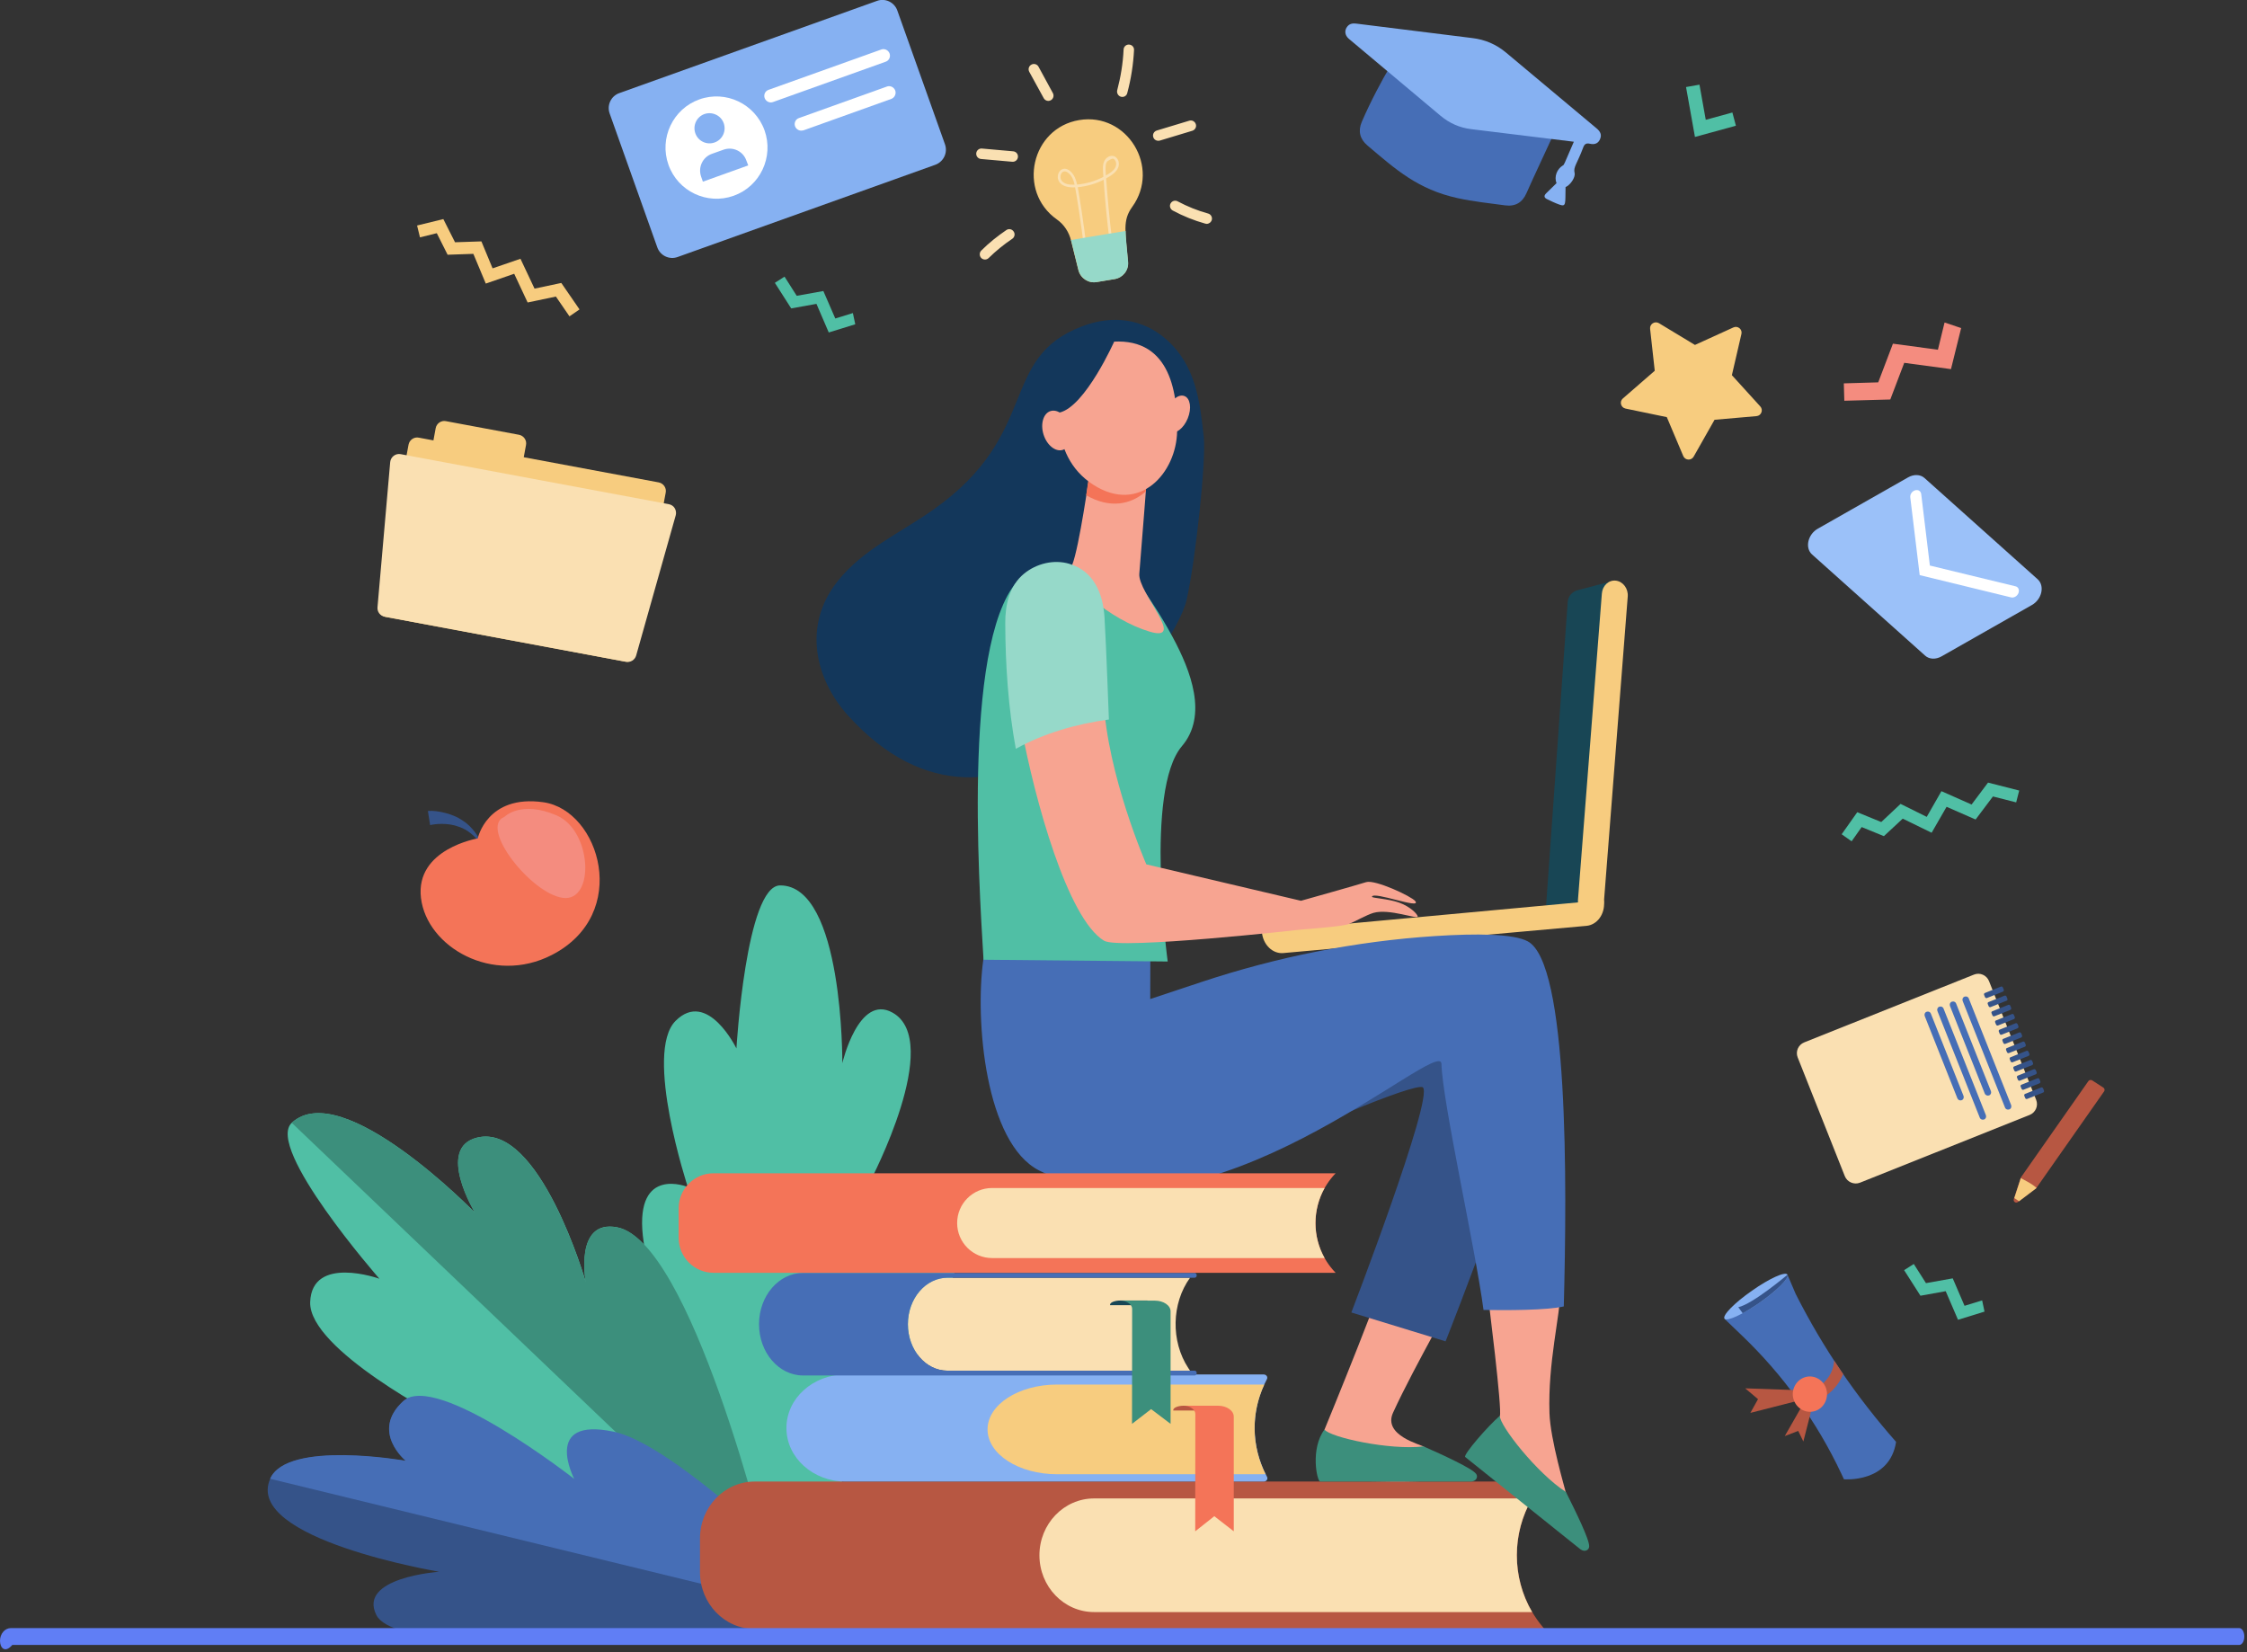 <svg width="457" height="336" viewBox="0 0 457 336" fill="none" xmlns="http://www.w3.org/2000/svg">
<rect x="0" y="0" width="457" height="336" fill="#333333" stroke="none"/>
<g clip-path="url(#clip0_1303:4061)">
<path d="M173.46 63.672L169.883 64.774L167.456 59.188L162.039 60.162L159.561 56.267L157.593 57.523L160.915 62.724L166.05 61.801L168.554 67.618L173.945 65.952L173.46 63.672Z" fill="#50BFA5"/>
<path d="M403.13 264.475L399.553 265.577L397.152 259.992L391.709 260.965L389.231 257.071L387.264 258.326L390.585 263.527L395.721 262.605L398.225 268.421L403.616 266.756L403.13 264.475Z" fill="#50BFA5"/>
<path d="M151.385 330.582C151.385 330.582 132.273 265.628 130.74 251.305C129.207 236.982 139.887 241.415 139.887 241.415C139.887 241.415 130.893 214.102 137.409 207.619C143.898 201.137 149.775 213.23 149.775 213.23C149.775 213.23 151.742 180.075 158.666 180.075C171.569 180.049 171.314 216.228 171.314 216.228C171.314 216.228 174.61 202.059 181.534 205.954C191.958 211.796 177.012 240.185 177.012 240.185C177.012 240.185 190.298 240.185 194.973 246.924C203.328 258.941 151.385 330.582 151.385 330.582Z" fill="#50BFA5"/>
<path d="M157.644 321.972C157.644 321.972 102.558 312.723 90.575 302.935C78.592 293.147 90.447 288.74 90.447 288.74C90.447 288.74 62.777 274.519 63.083 264.834C63.415 255.149 77.161 260.068 77.161 260.068C77.161 260.068 53.834 233.421 59.353 228.348C69.624 218.919 96.605 246.642 96.605 246.642C96.605 246.642 88.608 233.447 97.039 231.371C109.763 228.22 119.14 260.735 119.14 260.735C119.14 260.735 116.764 247.898 125.528 249.614C141.216 252.663 157.644 321.972 157.644 321.972Z" fill="#50BFA5"/>
<path d="M125.502 249.614C116.713 248.026 119.115 260.735 119.115 260.735C119.115 260.735 109.738 228.22 97.014 231.371C88.582 233.447 96.579 246.642 96.579 246.642C96.579 246.642 69.624 218.919 59.327 228.348L157.44 321.998C155.703 313.056 140.219 252.279 125.502 249.614Z" fill="#3C8F7C"/>
<path d="M173.307 329.608C173.307 329.608 144.282 300.014 129.693 296.939C115.078 293.864 117.71 304.293 117.71 304.293C117.71 304.293 88.71 278.875 81.991 285.025C75.271 291.174 82.527 297.144 82.527 297.144C82.527 297.144 58.382 292.865 54.933 300.808C49.618 313.03 89.323 319.666 89.323 319.666C89.323 319.666 72.69 320.819 76.548 328.48C82.374 339.985 173.307 329.608 173.307 329.608Z" fill="#355389"/>
<path d="M54.933 300.757C58.382 292.814 82.527 297.093 82.527 297.093C82.527 297.093 75.271 291.148 81.991 284.973C88.71 278.824 116.79 300.783 116.79 300.783C116.79 300.783 110.173 288.099 124.787 291.174C139.402 294.249 173.307 329.582 173.307 329.582L54.933 300.757Z" fill="#466EB6"/>
<path d="M219.501 24.418C209.741 26.032 206.828 38.895 214.953 44.634C216.41 45.659 217.432 47.222 217.84 48.965L219.322 54.935C219.731 56.574 221.341 57.651 223.002 57.369L226.706 56.754C228.367 56.472 229.568 54.96 229.415 53.269C228.904 47.094 228.265 44.865 230.258 42.098C236.109 34.052 229.261 22.804 219.501 24.418Z" fill="#F7CC7F"/>
<path d="M220.498 50.553C219.859 45.275 218.965 39.689 218.658 38.1C213.063 38.408 215.183 32.489 217.764 34.898C218.505 35.59 218.837 36.512 219.067 37.537C220.932 37.358 222.746 36.845 224.407 35.974C224.33 34.667 224.177 33.694 224.56 32.848C225.097 31.592 226.707 31.234 227.345 32.464C227.601 32.925 227.626 33.514 227.447 34.001C227.064 35.051 225.94 35.743 224.969 36.281C225.276 40.483 225.659 44.711 226.196 48.888L225.659 48.965C225.148 44.865 224.739 40.688 224.458 36.563C222.823 37.383 221.034 37.896 219.195 38.075C219.578 40.099 220.421 45.531 221.009 50.502L220.498 50.553ZM216.001 36.845C216.486 37.383 217.33 37.614 218.556 37.562C218.352 36.666 218.045 35.846 217.406 35.282C216.027 34.001 215.183 35.948 216.001 36.845ZM225.046 33.053C224.739 33.745 224.867 34.642 224.918 35.692C225.71 35.231 226.655 34.667 226.936 33.822C227.141 33.232 226.911 32.412 226.323 32.259C226.272 32.259 225.276 32.566 225.046 33.053Z" fill="#FAE0B2"/>
<path d="M217.815 48.811C217.84 48.862 217.84 48.913 217.866 48.965L219.348 54.935C219.757 56.574 221.366 57.651 223.027 57.369L226.732 56.754C228.393 56.472 229.594 54.96 229.44 53.269C229.21 50.528 228.955 48.555 228.929 46.966L217.815 48.811Z" fill="#96D9C9"/>
<path d="M212.271 19.96L209.333 14.605C209.052 14.092 209.23 13.426 209.767 13.144C210.278 12.862 210.942 13.042 211.223 13.58L214.136 18.935C214.417 19.447 214.238 20.114 213.702 20.395C213.191 20.677 212.552 20.472 212.271 19.96Z" fill="#FAE0B2"/>
<path d="M205.883 32.899L199.521 32.336C198.933 32.284 198.499 31.772 198.55 31.183C198.601 30.593 199.112 30.158 199.7 30.209L206.062 30.773C206.65 30.824 207.084 31.336 207.033 31.926C206.982 32.515 206.471 32.95 205.883 32.899Z" fill="#FAE0B2"/>
<path d="M199.572 52.475C199.163 52.065 199.163 51.373 199.572 50.963C201.131 49.4 202.868 48.017 204.682 46.787C205.168 46.453 205.832 46.582 206.164 47.094C206.496 47.581 206.369 48.247 205.858 48.58C204.146 49.733 202.536 51.04 201.054 52.5C200.645 52.885 199.981 52.885 199.572 52.475Z" fill="#FAE0B2"/>
<path d="M227.984 19.678C227.422 19.524 227.09 18.935 227.217 18.371C227.933 15.655 228.393 12.862 228.521 10.069C228.546 9.48 229.057 9.019 229.645 9.07C230.232 9.096 230.692 9.608 230.641 10.198C230.488 13.144 230.028 16.091 229.261 18.935C229.134 19.499 228.546 19.832 227.984 19.678Z" fill="#FAE0B2"/>
<path d="M234.551 27.877C234.372 27.314 234.704 26.724 235.266 26.545L241.883 24.546C242.445 24.367 243.033 24.7 243.212 25.264C243.391 25.827 243.059 26.417 242.497 26.596L235.879 28.595C235.317 28.748 234.704 28.441 234.551 27.877Z" fill="#FAE0B2"/>
<path d="M245.409 45.531C245.307 45.531 245.205 45.505 245.128 45.48C242.829 44.839 240.606 43.943 238.511 42.815C238 42.533 237.795 41.893 238.076 41.38C238.357 40.868 238.996 40.663 239.507 40.945C241.474 41.995 243.57 42.841 245.716 43.43C246.278 43.584 246.61 44.173 246.457 44.737C246.303 45.224 245.869 45.531 245.409 45.531Z" fill="#FAE0B2"/>
<path d="M342.347 92.753L339 84.836L330.594 83.094C329.648 82.889 329.316 81.684 330.057 81.044L336.547 75.407L335.601 66.875C335.499 65.901 336.547 65.235 337.39 65.722L344.723 70.154L352.541 66.593C353.435 66.183 354.406 66.977 354.176 67.925L352.234 76.304L358.009 82.658C358.673 83.376 358.213 84.554 357.242 84.631L348.709 85.374L344.467 92.856C343.982 93.727 342.73 93.65 342.347 92.753Z" fill="#F7CC7F"/>
<path d="M395.491 65.594L394.137 71.128L384.99 69.898L382 77.764L375 77.969L375.102 81.505L384.453 81.249L387.289 73.793L396.794 75.074L398.864 66.721L395.491 65.594Z" fill="#F48C7F"/>
<path d="M314.088 331.299H153.48C147.348 331.299 142.365 326.123 142.365 319.743V312.876C142.365 306.496 147.348 301.321 153.48 301.321H314.114C306.755 309.674 306.627 322.434 313.807 330.94L314.088 331.299Z" fill="#B75742"/>
<path d="M311.61 304.754H222.516C216.384 304.754 211.402 309.93 211.402 316.31C211.402 322.69 216.384 327.865 222.516 327.865H311.61C307.445 320.768 307.471 311.826 311.61 304.754Z" fill="#FAE0B2"/>
<path d="M257.673 280.489C257.903 280.054 257.546 279.541 257.009 279.541H172.004C165.335 279.541 159.944 284.41 159.944 290.431C159.944 296.452 165.335 301.321 172.004 301.321H257.035C257.571 301.321 257.929 300.808 257.699 300.373C254.326 294.069 254.326 286.767 257.673 280.489Z" fill="#86B1F2"/>
<path d="M257.137 281.591H215.005C207.186 281.591 200.85 285.665 200.85 290.713C200.85 295.76 207.186 299.834 215.005 299.834H257.392C254.505 294.018 254.429 287.408 257.137 281.591Z" fill="#F7CC7F"/>
<path d="M246.252 285.896H240.759C239.584 285.896 238.613 286.306 238.613 286.793V286.869H246.227V285.896H246.252Z" fill="#B75742"/>
<path d="M250.928 288.125C250.928 286.895 249.497 285.896 247.734 285.896H240.683C242.011 285.896 243.11 286.639 243.11 287.587L243.084 311.441L246.968 308.367L250.928 311.441V288.125Z" fill="#F47458"/>
<path d="M242.037 278.773H192.597C188.203 278.773 184.651 274.545 184.651 269.318C184.651 264.091 188.203 259.863 192.597 259.863H242.037C238.255 265.09 238.102 272.777 241.679 278.235L242.037 278.773Z" fill="#FAE0B2"/>
<path d="M184.651 269.318C184.651 264.091 188.279 259.863 192.776 259.863H242.982C243.212 259.863 243.416 259.633 243.391 259.377C243.391 259.12 243.212 258.89 242.982 258.89H163.342C158.385 258.89 154.374 263.553 154.374 269.318C154.374 275.083 158.385 279.746 163.342 279.746H242.982C243.212 279.746 243.391 279.541 243.391 279.26C243.391 278.978 243.212 278.773 242.982 278.773H192.776C188.279 278.773 184.651 274.545 184.651 269.318Z" fill="#466EB6"/>
<path d="M233.401 264.501H227.907C226.732 264.501 225.761 264.885 225.761 265.372V265.449H233.375V264.501H233.401Z" fill="#184655"/>
<path d="M238.076 266.705C238.076 265.5 236.646 264.527 234.883 264.527H227.831C229.159 264.527 230.258 265.27 230.258 266.192L230.233 289.586L234.116 286.588L238.076 289.586V266.705Z" fill="#3C8F7C"/>
<path d="M320.833 120.041L328.141 118.12L323.184 184.303L314.42 184.585L318.84 122.45C318.917 121.297 319.735 120.323 320.833 120.041Z" fill="#184655"/>
<path d="M323.848 186.173C323.695 186.199 323.516 186.199 323.337 186.173C321.881 185.994 320.808 184.559 320.936 182.945L325.79 120.708C325.918 119.093 327.195 117.915 328.652 118.094C330.108 118.274 331.181 119.708 331.054 121.323L326.199 183.56C326.071 184.995 325.075 186.071 323.848 186.173Z" fill="#F7CC7F"/>
<path d="M256.651 189.478C256.651 189.53 256.651 189.581 256.651 189.607C256.881 192.143 258.849 194.039 261.02 193.834L322.673 188.3C324.845 188.095 326.454 185.891 326.224 183.355C326.224 183.252 326.199 183.15 326.173 183.047L256.651 189.478Z" fill="#F7CC7F"/>
<path d="M299.576 256.328C295.539 258.582 283.198 254.636 283.198 254.278C283.019 257.66 269.375 290.764 269.375 290.764V300.962C269.375 300.962 297.481 302.294 297.072 299.809C296.663 297.324 295.156 298.938 289.56 294.223C289.075 293.813 281.18 291.968 283.326 287.305C287.618 277.902 296.74 262.221 299.576 256.328Z" fill="#F7A491"/>
<path d="M268.481 301.321H299.243C300.342 301.218 300.623 300.296 300.214 299.758C299.397 298.63 293.52 295.94 289.534 294.172C282.636 294.992 270.5 292.327 269.375 290.739C266.463 294.659 267.842 301.193 268.481 301.321Z" fill="#3C8F7C"/>
<path d="M261.71 232.576C261.302 231.32 288.206 219.867 289.407 221.174C291.527 223.48 274.843 266.935 274.843 266.935L294.006 272.803C294.006 272.803 313.935 222.608 313.117 213.436C312.274 204.263 302.31 193.834 280.669 200.496C259.053 207.184 261.71 232.576 261.71 232.576Z" fill="#355389"/>
<path d="M317.435 262.041C312.887 261.221 307.011 260.965 302.284 260.888C302.846 265.09 305.529 286.665 305.043 287.997C303.05 293.378 298.605 295.889 298.605 295.889C298.605 295.889 319.505 314.798 320.757 312.62C322.009 310.442 319.837 310.724 318.457 303.524C318.329 302.884 315.315 292.84 315.136 287.408C314.804 277.056 317.282 267.781 317.435 262.041Z" fill="#F7A491"/>
<path d="M310.715 191.451C307.803 189.888 300.24 189.837 291.911 190.375C275.686 191.426 259.666 194.629 244.259 199.753L233.937 203.186L233.963 192.579C233.963 192.579 201.105 187.07 199.981 195.244C198.269 207.542 200.39 232.499 211.351 238.059C245.333 255.354 292.984 210.489 293.163 216.356C293.392 224.248 300.01 253.586 301.722 266.423C306.423 266.5 314.522 266.5 318.048 265.705C318.713 240.544 319.019 195.884 310.715 191.451Z" fill="#466EB6"/>
<path d="M297.992 296.324L321.472 315.131C322.392 315.746 323.184 315.208 323.21 314.542C323.312 313.158 320.425 307.342 318.483 303.447C312.632 299.681 304.916 289.867 305.043 287.946C302.591 290.047 297.583 295.837 297.992 296.324Z" fill="#3C8F7C"/>
<path d="M244.822 88.833C244.03 81.608 243.212 74.331 237.233 69.053C232.404 64.774 226.247 64.031 220.166 66.337C202.919 72.819 211.811 88.167 189.838 103.643C183.016 108.46 175.479 111.74 170.343 118.222C163.138 127.293 165.872 138.182 172.413 145.459C203.788 180.28 238.817 133.263 241.347 121.963C243.212 113.585 245.333 93.496 244.822 88.833Z" fill="#13375B"/>
<path d="M238.46 129.496C235.905 124.756 233.248 120.989 233.248 120.989C230.59 116.249 223.717 113.841 223.717 113.841C223.717 113.841 221.418 113.892 218.786 114.02C218.633 114.456 218.454 114.763 218.301 114.891C217.304 115.634 211.632 114.686 207.953 117.172C195.663 127.754 199.062 178.999 200.032 195.192L237.489 195.551C237.489 195.551 232.762 160.704 240.376 151.762C245.665 145.561 242.267 136.542 238.46 129.496Z" fill="#50BFA5"/>
<path d="M221.571 96.52C221.571 96.52 219.502 111.279 218.071 114.866C216.64 118.453 225.991 126.114 233.759 128.446C241.526 130.777 231.382 120.528 231.715 116.685C232.047 112.842 233.452 94.701 233.452 94.701L221.571 96.52Z" fill="#F7A491"/>
<path d="M233.043 99.928C233.273 96.93 233.426 94.726 233.426 94.726L221.545 96.546C221.545 96.546 221.239 98.288 220.907 100.722C225.736 103.515 230.079 102.618 233.043 99.928Z" fill="#F47458"/>
<path d="M225.276 69.591C225.276 69.591 220.6 70.641 217.713 75.074C214.826 79.507 212.833 92.497 222.363 98.595C231.868 104.668 239.277 96.084 239.405 87.706C239.533 79.302 237.719 68.105 225.276 69.591Z" fill="#F7A491"/>
<path d="M241.577 85.067C240.759 87.091 239.15 88.346 237.974 87.859C236.799 87.373 236.493 85.349 237.31 83.35C238.128 81.326 239.737 80.07 240.913 80.557C242.088 81.018 242.395 83.043 241.577 85.067Z" fill="#F7A491"/>
<path d="M226.681 69.309C226.681 69.309 220.728 82.735 215.465 83.914C210.227 85.118 210.304 91.857 210.304 91.857C210.304 91.857 210.431 76.278 215.337 72.691C220.268 69.129 226.681 69.309 226.681 69.309Z" fill="#13375B"/>
<path d="M217.56 86.707C218.25 88.885 217.611 91.037 216.155 91.498C214.698 91.959 212.935 90.576 212.245 88.398C211.556 86.22 212.194 84.067 213.651 83.606C215.133 83.145 216.87 84.529 217.56 86.707Z" fill="#F7A491"/>
<path d="M284.578 183.585C282.329 182.765 278.982 182.663 279.033 182.381C279.263 181.177 289.177 185.046 287.848 183.278C287.107 182.304 279.672 178.845 277.858 179.409C276.095 179.973 264.597 183.201 264.597 183.201L233.145 175.796C233.145 175.796 225.199 157.707 224.433 142.154C217.866 143.05 213.395 144.665 207.697 147.842C210.457 162.703 217.125 186.814 224.535 191.323C227.652 193.219 264.776 189.043 264.776 189.043C264.776 189.043 272.952 188.454 274.306 187.941C275.328 187.557 277.935 186.071 279.34 185.661C282.559 184.738 288.308 187.044 288.334 186.404C288.334 185.968 286.877 184.405 284.578 183.585Z" fill="#F7A491"/>
<path d="M224.637 125.55C224.33 120.759 222.516 116.147 217.457 114.661C214.315 113.738 210.789 114.61 208.259 116.685C205.27 119.145 204.427 123.065 204.452 126.78C204.478 135.236 205.066 143.973 206.599 152.3C212.296 149.123 218.965 147.227 225.531 146.33C225.506 146.253 225.02 131.879 224.637 125.55Z" fill="#96D9C9"/>
<path d="M127.188 134.569L78.413 125.473C77.442 125.294 76.778 124.346 76.982 123.372L83.089 90.447C83.268 89.474 84.213 88.808 85.184 89.013L133.959 98.109C134.93 98.288 135.594 99.236 135.39 100.21L129.284 133.135C129.105 134.108 128.159 134.749 127.188 134.569Z" fill="#F7CC7F"/>
<path d="M103.963 96.956L89.119 94.188C88.148 94.009 87.484 93.061 87.688 92.087L88.608 87.091C88.787 86.117 89.732 85.451 90.703 85.656L105.547 88.423C106.518 88.603 107.183 89.551 106.978 90.524L106.058 95.521C105.88 96.494 104.934 97.135 103.963 96.956Z" fill="#F7CC7F"/>
<path d="M129.386 133.314C129.13 134.211 128.236 134.774 127.316 134.595L78.234 125.422C77.315 125.243 76.676 124.423 76.778 123.475L79.359 93.983C79.41 93.471 79.665 93.01 80.074 92.702C80.483 92.395 80.994 92.267 81.505 92.369L136.029 102.541C136.54 102.644 136.974 102.926 137.23 103.361C137.485 103.797 137.562 104.309 137.434 104.796L129.386 133.314Z" fill="#FAE0B2"/>
<path d="M353.052 25.571L344.723 27.852L342.909 17.705L345.643 17.218L346.92 24.367L352.337 22.881L353.052 25.571Z" fill="#50BFA5"/>
<path d="M87.024 164.932C89.119 164.753 92.338 165.675 93.769 166.674C93.973 166.879 95.634 167.545 97.371 170.39L96.988 170.646C95.174 168.75 93.948 168.314 92.491 167.879C90.09 167.264 87.688 167.725 87.484 167.827L87.024 164.932Z" fill="#355389"/>
<path d="M97.167 170.518C97.167 170.518 84.418 172.644 85.619 182.637C86.82 192.63 100.259 200.394 112.242 194.219C128.39 185.917 122.002 164.804 110.53 163.164C99.032 161.524 97.167 170.518 97.167 170.518Z" fill="#F47458"/>
<path d="M102.584 166.136C102.584 166.136 105.906 162.703 113.187 165.829C120.469 168.955 121.006 183.457 114.49 182.611C108.001 181.766 97.372 168.212 102.584 166.136Z" fill="#F48C7F"/>
<path d="M190.221 33.514L137.818 52.27C136.131 52.885 134.266 51.988 133.679 50.297L123.995 23.086C123.382 21.395 124.276 19.524 125.962 18.935L178.366 0.179C180.052 -0.436 181.917 0.461 182.505 2.152L192.188 29.338C192.802 31.054 191.907 32.899 190.221 33.514Z" fill="#86B1F2"/>
<path d="M155.498 26.519C157.415 31.926 154.604 37.896 149.213 39.817C143.822 41.739 137.869 38.921 135.952 33.514C134.036 28.108 136.847 22.138 142.238 20.216C147.629 18.294 153.557 21.113 155.498 26.519Z" fill="white"/>
<path d="M147.194 25.059C147.756 26.647 146.939 28.415 145.329 28.979C143.745 29.543 141.982 28.723 141.42 27.109C140.858 25.52 141.675 23.752 143.285 23.188C144.869 22.65 146.632 23.47 147.194 25.059Z" fill="#86B1F2"/>
<path d="M152.177 33.642L142.953 36.948L142.596 35.923C141.931 34.027 142.902 31.951 144.793 31.285L147.169 30.439C149.06 29.773 151.129 30.747 151.794 32.643L152.177 33.642Z" fill="#86B1F2"/>
<path d="M156.776 20.831C156.214 20.831 155.728 20.472 155.524 19.96C155.268 19.268 155.626 18.499 156.316 18.269L179.235 10.07C179.388 10.018 179.516 9.993 179.669 9.993C180.231 9.993 180.716 10.351 180.921 10.864C181.176 11.556 180.819 12.324 180.129 12.555L157.21 20.754C157.083 20.805 156.929 20.831 156.776 20.831Z" fill="white"/>
<path d="M162.959 26.57C162.397 26.57 161.911 26.212 161.707 25.699C161.451 25.008 161.809 24.239 162.499 24.008L180.384 17.603C180.537 17.551 180.665 17.526 180.818 17.526C181.38 17.526 181.866 17.884 182.07 18.397C182.198 18.73 182.173 19.089 182.019 19.422C181.866 19.755 181.61 19.985 181.278 20.114L163.393 26.519C163.265 26.545 163.112 26.57 162.959 26.57Z" fill="white"/>
<path d="M271.649 238.622H145.125C141.19 238.622 138.022 241.825 138.022 245.745V251.741C138.022 255.687 141.216 258.864 145.125 258.864H271.649L271.573 258.787C266.182 253.176 266.207 244.234 271.649 238.622Z" fill="#F47458"/>
<path d="M269.401 241.62H201.769C197.835 241.62 194.667 244.823 194.667 248.743C194.667 252.689 197.86 255.866 201.769 255.866H269.401C266.922 251.485 266.922 246.027 269.401 241.62Z" fill="#FAE0B2"/>
<path d="M375.204 239.212L365.623 215.075C365.137 213.871 365.725 212.487 366.951 212.001L401.47 198.216C402.671 197.729 404.05 198.318 404.536 199.548L414.117 223.684C414.602 224.889 414.015 226.272 412.788 226.759L378.27 240.544C377.069 241.005 375.69 240.416 375.204 239.212Z" fill="#FAE0B2"/>
<path d="M407.78 225.247L399.17 203.571C399.042 203.212 399.196 202.828 399.553 202.7C399.911 202.571 400.294 202.725 400.422 203.084L409.032 224.761C409.16 225.119 409.007 225.504 408.649 225.632C408.291 225.76 407.908 225.606 407.78 225.247Z" fill="#466EB6"/>
<path d="M403.667 222.403L396.59 204.596C396.462 204.237 396.615 203.853 396.973 203.724C397.331 203.596 397.714 203.75 397.842 204.109L404.919 221.916C405.047 222.275 404.894 222.659 404.536 222.788C404.204 222.916 403.795 222.736 403.667 222.403Z" fill="#466EB6"/>
<path d="M402.645 227.297L394.034 205.621C393.907 205.262 394.06 204.877 394.418 204.749C394.775 204.621 395.159 204.775 395.286 205.134L403.897 226.81C404.025 227.169 403.871 227.553 403.514 227.682C403.182 227.81 402.773 227.656 402.645 227.297Z" fill="#466EB6"/>
<path d="M398.097 223.377L391.454 206.645C391.326 206.287 391.479 205.902 391.837 205.774C392.195 205.646 392.578 205.8 392.706 206.159L399.349 222.89C399.477 223.249 399.323 223.633 398.966 223.761C398.633 223.889 398.25 223.736 398.097 223.377Z" fill="#466EB6"/>
<path d="M407.525 201.265L407.346 200.829C407.27 200.675 407.116 200.599 406.963 200.65L403.693 201.956C403.539 202.008 403.463 202.187 403.539 202.366L403.718 202.802C403.795 202.956 403.948 203.033 404.101 202.981L407.372 201.675C407.525 201.598 407.602 201.418 407.525 201.265Z" fill="#355389"/>
<path d="M408.266 203.11L408.087 202.674C408.011 202.52 407.857 202.443 407.704 202.495L404.434 203.801C404.28 203.853 404.204 204.032 404.28 204.211L404.459 204.647C404.536 204.801 404.689 204.878 404.842 204.826L408.113 203.52C408.266 203.468 408.343 203.289 408.266 203.11Z" fill="#355389"/>
<path d="M409.033 204.98L408.854 204.544C408.803 204.391 408.624 204.314 408.47 204.365L405.2 205.672C405.047 205.723 404.97 205.902 405.047 206.082L405.226 206.517C405.302 206.671 405.455 206.748 405.609 206.697L408.879 205.39C409.007 205.339 409.084 205.159 409.033 204.98Z" fill="#355389"/>
<path d="M409.773 206.85L409.595 206.415C409.518 206.261 409.365 206.184 409.211 206.235L405.941 207.542C405.788 207.593 405.711 207.773 405.788 207.952L405.967 208.388C406.043 208.541 406.196 208.618 406.35 208.567L409.62 207.26C409.748 207.183 409.825 207.004 409.773 206.85Z" fill="#355389"/>
<path d="M410.514 208.721L410.335 208.285C410.259 208.132 410.105 208.055 409.952 208.106L406.682 209.413C406.529 209.464 406.452 209.643 406.529 209.823L406.707 210.258C406.784 210.412 406.937 210.489 407.091 210.438L410.361 209.131C410.489 209.054 410.565 208.875 410.514 208.721Z" fill="#355389"/>
<path d="M411.255 210.591L411.077 210.156C411 210.002 410.847 209.925 410.693 209.976L407.423 211.283C407.27 211.334 407.193 211.514 407.27 211.693L407.448 212.129C407.525 212.282 407.678 212.359 407.832 212.308L411.102 211.001C411.23 210.924 411.307 210.745 411.255 210.591Z" fill="#355389"/>
<path d="M411.996 212.462L411.818 212.026C411.741 211.872 411.588 211.796 411.434 211.847L408.164 213.154C408.011 213.205 407.934 213.384 408.011 213.563L408.189 213.999C408.266 214.153 408.419 214.23 408.573 214.178L411.843 212.872C411.996 212.795 412.047 212.615 411.996 212.462Z" fill="#355389"/>
<path d="M412.737 214.332L412.558 213.897C412.482 213.743 412.328 213.666 412.175 213.717L408.905 215.024C408.752 215.075 408.675 215.255 408.752 215.434L408.93 215.87C409.007 216.023 409.16 216.1 409.314 216.049L412.584 214.742C412.737 214.665 412.788 214.486 412.737 214.332Z" fill="#355389"/>
<path d="M413.478 216.203L413.3 215.767C413.223 215.613 413.07 215.536 412.916 215.588L409.646 216.894C409.492 216.946 409.416 217.125 409.492 217.304L409.671 217.74C409.748 217.894 409.901 217.971 410.055 217.919L413.325 216.613C413.478 216.536 413.53 216.356 413.478 216.203Z" fill="#355389"/>
<path d="M414.219 218.073L414.04 217.637C413.964 217.484 413.81 217.407 413.657 217.458L410.387 218.765C410.233 218.816 410.157 218.995 410.233 219.175L410.412 219.61C410.489 219.764 410.642 219.841 410.796 219.79L414.066 218.483C414.219 218.406 414.27 218.227 414.219 218.073Z" fill="#355389"/>
<path d="M414.96 219.918L414.781 219.482C414.73 219.329 414.551 219.252 414.398 219.303L411.128 220.61C410.974 220.661 410.898 220.84 410.974 221.02L411.153 221.455C411.23 221.609 411.383 221.686 411.537 221.635L414.807 220.328C414.96 220.277 415.011 220.097 414.96 219.918Z" fill="#355389"/>
<path d="M415.701 221.788L415.522 221.353C415.445 221.199 415.292 221.122 415.139 221.173L411.868 222.48C411.715 222.531 411.638 222.711 411.715 222.89L411.894 223.326C411.945 223.479 412.124 223.556 412.277 223.505L415.548 222.198C415.701 222.147 415.778 221.968 415.701 221.788Z" fill="#355389"/>
<path d="M424.746 219.867L411.051 239.417C411.025 239.468 411 239.519 410.974 239.57L409.569 243.875C409.416 244.387 409.978 244.797 410.412 244.464L414.066 241.697C414.117 241.671 414.142 241.62 414.194 241.569L427.94 221.968C428.118 221.711 428.042 221.378 427.786 221.199L425.487 219.713C425.231 219.585 424.925 219.636 424.746 219.867Z" fill="#B75742"/>
<path d="M414.194 241.594L414.168 241.646L410.642 244.31L409.671 243.67L411 239.596C412.022 240.16 413.248 240.749 414.194 241.594Z" fill="#F7CC7F"/>
<path d="M285.983 8.122C287.95 9.711 291.374 14.784 295.769 18.346C298.324 20.421 300.291 19.909 303.562 20.293C319.07 22.163 314.855 25.34 316.72 25.674C316.183 26.904 311.354 37.178 310.46 39.279C309.617 41.201 308.186 42.046 306.091 41.764C302.897 41.329 299.652 40.996 296.484 40.304C288.385 38.536 283.888 34.488 278.088 29.568C276.555 28.262 276.172 26.622 276.964 24.777C280.694 16.142 285.574 8.916 285.983 8.122Z" fill="#466EB6"/>
<path d="M318.406 38.049C318.329 41.431 318.585 42.123 317.154 41.611C316.285 41.303 315.442 40.893 314.599 40.483C314.011 40.176 313.986 39.792 314.471 39.305C315.161 38.613 315.877 37.947 316.566 37.255C316.055 35.923 316.643 34.385 317.87 33.642C318.125 33.489 317.946 33.796 320.092 28.825C312.964 27.954 307.905 27.339 299.192 26.263C296.867 25.981 294.798 25.059 292.984 23.547C286.749 18.32 280.541 13.093 274.332 7.892C273.489 7.174 273.387 6.149 274.051 5.355C274.562 4.74 275.252 4.714 275.967 4.817C277.96 5.073 297.455 7.507 299.422 7.738C302.028 8.045 304.302 9.019 306.321 10.71C312.427 15.835 318.559 20.959 324.691 26.084C325.535 26.775 325.765 27.442 325.458 28.21C325.126 29.081 324.436 29.491 323.363 29.235C322.596 29.056 322.239 29.312 321.983 30.029C320.782 33.258 319.939 33.975 320.246 35.18C320.45 36.076 319.377 37.639 318.406 38.049Z" fill="#86B1F2"/>
<path d="M350.727 268.216L354.279 271.624C362.685 279.67 369.532 289.176 374.489 299.706L375.025 300.859C375.025 300.859 384.326 301.679 385.629 293.25C377.478 284 370.758 274.135 365.214 263.169L363.528 259.223L350.727 268.216Z" fill="#466EB6"/>
<path d="M363.528 259.223C363.988 259.889 361.484 262.426 357.958 264.885C354.432 267.345 351.161 268.857 350.727 268.191C350.267 267.525 352.771 264.962 356.323 262.503C359.849 260.017 363.068 258.557 363.528 259.223Z" fill="#86B1F2"/>
<path d="M363.553 259.249C363.553 259.249 356.45 265.244 353.538 265.859L354.432 267.089C355.505 266.5 356.706 265.757 357.958 264.885C361.458 262.426 363.937 259.94 363.553 259.249Z" fill="#355389"/>
<path d="M373.007 276.697C373.007 277.722 372.623 282.206 365.214 284.077C365.699 284.743 366.185 285.409 366.645 286.101C371.346 284.717 373.441 282.283 374.412 280.438C374.565 280.156 374.744 279.746 374.872 279.465C374.233 278.542 373.62 277.62 373.007 276.697Z" fill="#B75742"/>
<path d="M365.878 282.744L354.943 282.36L357.549 284.564L355.99 287.356L366.338 284.717L365.878 282.744Z" fill="#B75742"/>
<path d="M366.875 285.281L362.991 292.071L365.725 291.021L366.773 293.173L368.587 286.05L366.875 285.281Z" fill="#B75742"/>
<path d="M368.357 287.126C366.44 287.254 364.78 285.768 364.626 283.795C364.499 281.822 365.929 280.105 367.846 279.951C369.762 279.823 371.423 281.309 371.576 283.282C371.704 285.281 370.273 286.998 368.357 287.126Z" fill="#F47458"/>
<path d="M391.531 133.339L368.535 112.765C367.054 111.432 367.667 108.665 369.736 107.512L388.081 97.084C389.257 96.417 390.585 96.469 391.428 97.237L414.424 117.812C415.905 119.145 415.292 121.912 413.223 123.065L394.878 133.493C393.702 134.159 392.374 134.108 391.531 133.339Z" fill="#9BC1F9"/>
<path d="M390.432 116.967L388.516 101.158C388.439 100.543 388.873 99.902 389.487 99.723C390.1 99.518 390.662 99.876 390.738 100.466L392.501 115.019L409.927 119.247C410.489 119.375 410.77 119.99 410.514 120.631C410.259 121.246 409.62 121.63 409.032 121.502L390.432 116.967Z" fill="white"/>
<path d="M2.223 331.12C0.996 331.12 0 332.273 0 333.707C0 335.142 0.996 336.295 2.504 334.553H455.406C455.994 334.553 456.454 333.784 456.454 332.836C456.454 331.888 455.994 331.12 455.406 331.12H2.223Z" fill="#607EF5"/>
<path d="M90.166 44.557L92.543 49.272L97.908 49.093L100.182 54.576L105.854 52.629L108.716 58.701L114.158 57.548L117.863 62.929L115.819 64.338L113.059 60.315L107.311 61.52L104.577 55.678L98.802 57.676L96.273 51.629L91.035 51.809L88.838 47.427L85.414 48.273L84.826 45.864L90.166 44.557Z" fill="#F7CC7F"/>
<path d="M377.734 165.188L382.614 167.187L386.548 163.497L391.863 166.136L394.852 160.909L400.984 163.625L404.331 159.167L410.668 160.781L410.055 163.19L405.328 161.985L401.802 166.674L395.9 164.087L392.859 169.365L386.983 166.495L383.15 170.057L378.628 168.212L376.584 171.107L374.565 169.672L377.734 165.188Z" fill="#50BFA5"/>
</g>
<defs>
<clipPath id="clip0_1303:4061">
<rect width="456.454" height="335.424" fill="white"/>
</clipPath>
</defs>
</svg>
